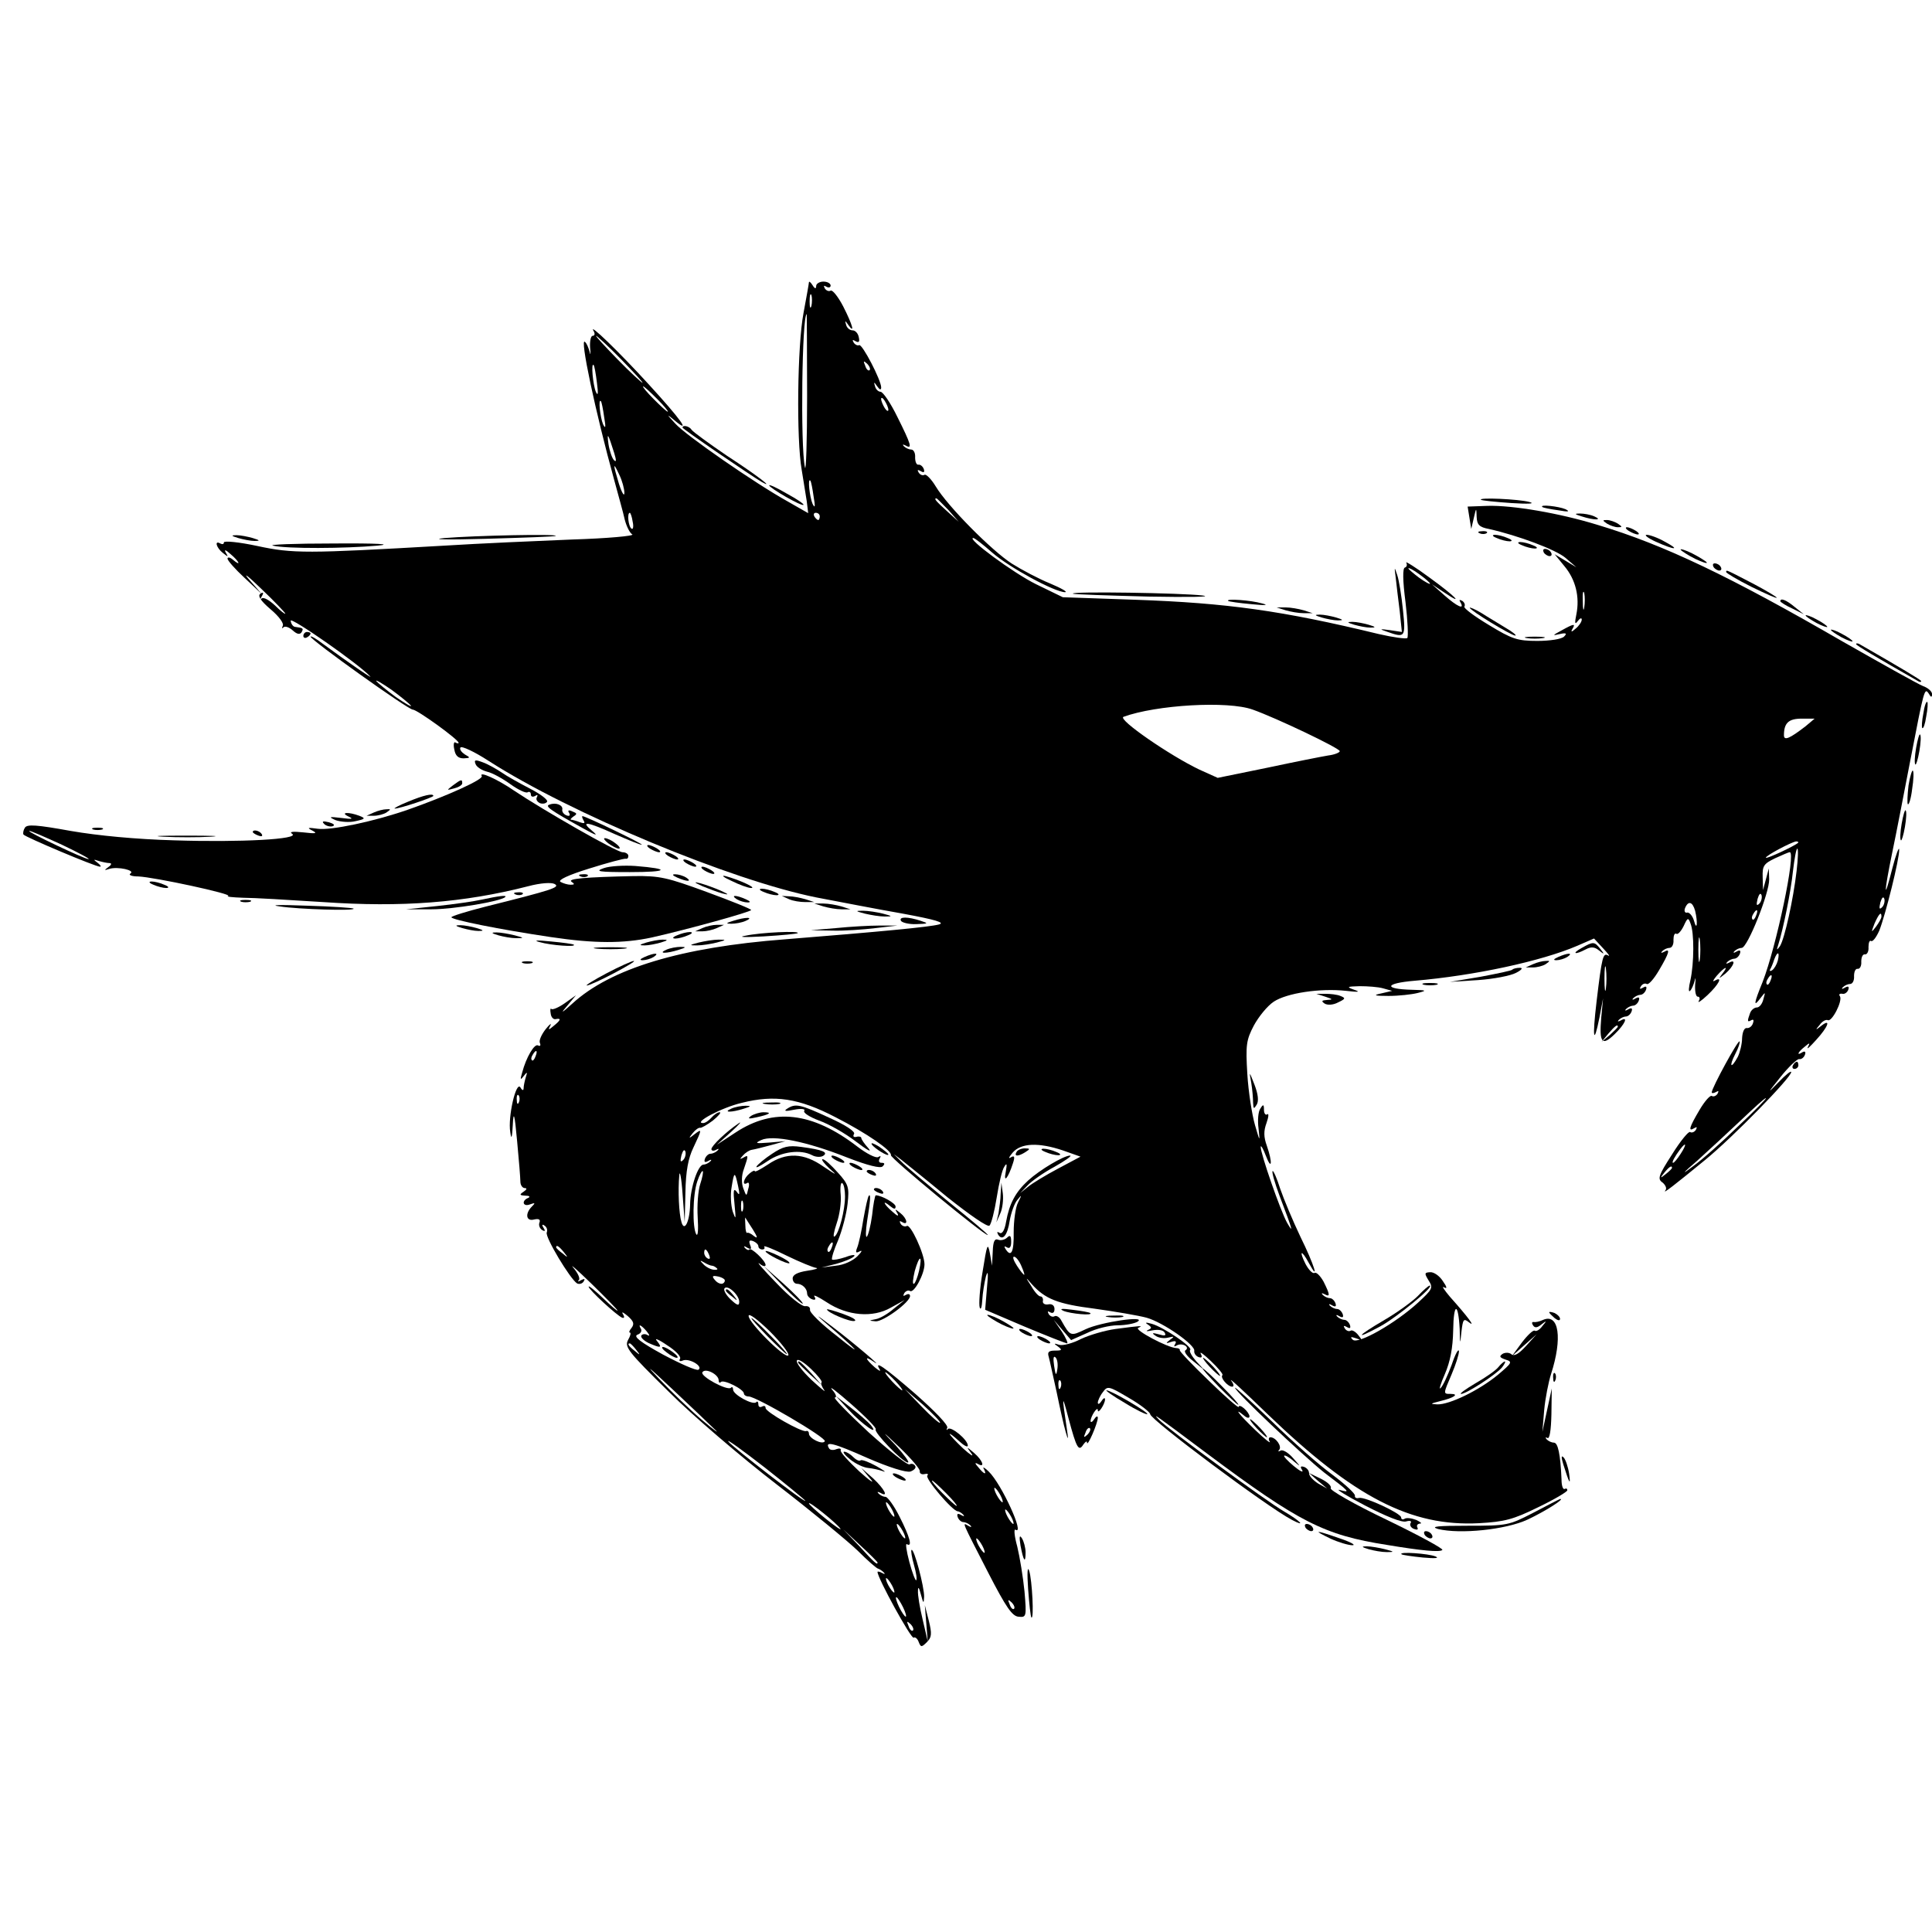 <?xml version="1.0" standalone="no"?>
<!DOCTYPE svg PUBLIC "-//W3C//DTD SVG 20010904//EN"
 "http://www.w3.org/TR/2001/REC-SVG-20010904/DTD/svg10.dtd">
<svg version="1.0" xmlns="http://www.w3.org/2000/svg"
 width="535pt" height="535pt" viewBox="0 0 535 535"
 preserveAspectRatio="xMidYMid meet">
<g transform="translate(0,535) scale(0.1,-0.1)"
fill="#000000" stroke="none">
<path d="M2240 4568 c0 -3 -7 -42 -15 -85 -17 -89 -20 -349 -5 -434 5 -30 11
-69 14 -87 l4 -33 -56 32 c-92 51 -285 185 -312 216 -25 27 -25 28 -1 8 46
-38 16 4 -72 100 -83 91 -170 175 -153 148 4 -7 3 -13 -3 -13 -5 0 -8 -15 -7
-32 2 -18 1 -24 -1 -13 -3 11 -8 24 -13 28 -16 17 29 -195 81 -383 11 -41 25
-90 29 -109 5 -19 14 -37 21 -41 6 -4 -69 -11 -167 -14 -99 -4 -258 -11 -354
-17 -382 -22 -419 -22 -517 -1 -51 11 -93 15 -93 10 0 -5 -4 -6 -10 -3 -17 10
-11 -12 7 -26 15 -12 16 -12 8 1 -5 9 0 8 13 -4 25 -21 31 -36 7 -16 -8 7 -15
8 -15 3 0 -5 21 -29 47 -53 l48 -45 -35 40 c-19 22 -4 11 33 -25 37 -35 67
-67 67 -69 0 -3 -13 7 -28 22 -16 15 -32 24 -37 20 -4 -5 -5 -2 0 6 6 10 4 12
-4 7 -8 -6 0 -19 28 -43 24 -20 38 -40 34 -46 -3 -7 -2 -9 2 -4 5 4 16 0 26
-9 11 -10 19 -12 24 -5 6 11 5 12 -17 15 -6 0 -12 8 -13 17 -2 13 189 -120
220 -154 10 -10 -64 41 -132 91 -18 14 -33 22 -33 19 0 -9 270 -202 283 -202
12 0 127 -83 127 -92 0 -2 -4 -2 -9 1 -4 3 -6 -6 -3 -19 3 -18 11 -25 26 -25
19 1 19 2 3 11 -9 6 -15 14 -12 19 3 5 38 -11 78 -37 227 -146 673 -331 907
-378 63 -12 171 -33 240 -45 92 -17 118 -25 100 -30 -26 -7 -162 -20 -425 -41
-290 -22 -484 -81 -590 -178 -30 -27 -34 -29 -15 -7 l25 30 -31 -22 c-17 -12
-34 -19 -37 -16 -3 3 -4 -2 -2 -13 1 -10 8 -17 14 -15 16 3 14 -3 -6 -19 -14
-12 -16 -12 -9 1 4 8 -2 4 -13 -10 -11 -14 -19 -31 -16 -38 3 -7 1 -10 -5 -7
-10 6 -33 -33 -44 -75 -6 -20 -5 -22 4 -10 10 13 11 12 6 -3 -3 -10 -6 -24 -6
-30 0 -8 -4 -7 -9 2 -12 18 -35 -82 -28 -124 3 -22 5 -17 7 20 2 40 5 32 12
-45 5 -52 9 -103 9 -112 0 -10 6 -18 12 -18 7 0 6 -4 -3 -10 -12 -8 -12 -10 5
-11 11 0 14 -3 8 -6 -20 -8 -15 -26 5 -18 14 5 15 4 5 -6 -20 -20 -16 -42 6
-36 13 3 18 0 15 -8 -3 -7 0 -16 7 -21 8 -5 10 -3 4 6 -5 8 -4 11 3 6 6 -4 9
-12 6 -19 -5 -13 65 -129 84 -141 6 -3 14 -1 18 5 5 8 3 9 -7 4 -8 -5 -11 -4
-6 0 4 5 -3 20 -15 34 -12 14 10 -5 50 -44 39 -38 72 -72 72 -74 0 -3 -18 13
-40 34 -22 21 -40 36 -40 32 0 -8 78 -80 93 -86 6 -2 7 2 2 10 -5 8 1 5 13 -5
17 -15 19 -22 11 -33 -6 -7 -8 -13 -5 -13 4 0 2 -9 -5 -21 -10 -19 1 -33 113
-143 67 -67 202 -182 298 -256 96 -74 197 -157 225 -184 27 -27 53 -50 57 -50
3 -1 10 -5 15 -10 5 -5 3 -6 -4 -2 -7 4 -13 5 -13 3 0 -17 93 -186 100 -182 4
3 11 -3 14 -12 6 -15 8 -15 23 0 13 13 14 23 5 59 l-11 43 4 -50 4 -50 -14 60
c-8 33 -14 69 -13 80 0 13 3 9 8 -10 7 -26 8 -27 9 -7 1 26 -28 136 -35 130
-2 -2 1 -21 7 -42 6 -21 9 -40 6 -42 -2 -2 -11 21 -19 51 -8 30 -11 52 -7 49
17 -10 8 21 -20 76 -15 30 -33 55 -39 55 -6 0 -14 4 -19 9 -5 5 -3 6 5 2 24
-14 11 11 -20 40 l-33 29 25 -30 c14 -16 0 -7 -30 20 -30 28 -54 54 -52 59 2
5 -4 6 -12 3 -9 -4 -18 -2 -20 2 -14 22 13 15 105 -26 62 -27 108 -41 120 -38
11 4 17 11 13 16 -3 5 -10 7 -15 4 -5 -4 -56 37 -114 89 -57 53 -99 96 -93 96
6 0 3 10 -8 22 -10 13 14 -6 54 -41 40 -35 70 -66 67 -69 -7 -7 75 -92 89 -92
6 0 -10 21 -34 48 -41 42 -39 42 12 -7 31 -30 56 -59 55 -65 -1 -6 5 -10 13
-8 8 2 12 0 8 -4 -8 -7 70 -99 84 -99 3 0 10 -4 15 -9 5 -5 2 -6 -6 -1 -9 5
-12 3 -9 -6 3 -8 10 -14 16 -14 5 0 14 -4 19 -9 5 -5 2 -6 -6 -1 -17 10 -19
15 56 -131 49 -95 66 -120 84 -121 21 -2 22 0 16 70 -4 40 -13 95 -20 124 -8
29 -10 50 -5 47 27 -17 -38 126 -74 161 -11 11 -18 14 -14 8 10 -19 1 -16 -15
4 -10 11 -10 14 -1 9 21 -12 13 10 -10 30 -22 19 -23 19 -8 -1 8 -11 -3 -4
-23 14 -20 19 -37 37 -37 40 0 2 11 -6 25 -19 14 -13 25 -19 25 -13 0 16 -46
54 -55 46 -4 -5 -5 -3 -2 3 4 7 -34 46 -87 93 -90 78 -116 95 -100 69 4 -7 -2
-4 -14 6 -26 23 -29 33 -4 16 37 -26 -56 53 -113 96 -47 36 -50 37 -15 7 89
-76 103 -94 28 -33 -43 33 -77 66 -75 73 1 7 -5 11 -13 10 -9 -2 -45 27 -80
64 -36 37 -57 61 -47 54 9 -8 17 -9 17 -4 0 12 -41 50 -45 43 -2 -3 -7 -1 -12
4 -5 6 -2 6 6 1 11 -6 13 -4 8 8 -4 11 -2 14 9 10 7 -3 14 -9 14 -14 0 -5 5
-9 11 -9 5 0 8 3 5 8 -2 4 26 -7 62 -25 37 -18 74 -33 82 -34 8 -1 -3 -5 -25
-8 -26 -4 -40 -11 -40 -21 0 -8 5 -15 12 -15 14 0 28 -13 28 -27 0 -6 6 -13
14 -16 9 -3 11 0 6 8 -4 6 11 -1 34 -16 57 -38 128 -44 178 -15 l38 21 -30
-24 c-16 -14 -38 -27 -50 -29 -20 -4 -20 -4 0 -6 21 -1 95 53 95 70 0 6 -5 7
-12 3 -7 -4 -8 -3 -4 5 4 6 11 9 16 6 11 -7 40 47 40 74 0 29 -39 113 -49 106
-5 -3 -13 0 -17 6 -4 8 -3 9 4 5 18 -11 14 10 -5 25 -15 12 -16 12 -8 -1 5 -9
0 -8 -13 4 -25 21 -31 36 -7 16 11 -9 15 -9 15 -1 0 9 -39 31 -55 31 -2 0 -7
-25 -10 -55 -4 -30 -11 -57 -15 -60 -3 -2 -3 17 1 43 9 56 11 77 5 71 -3 -3
-9 -31 -15 -64 -5 -33 -13 -69 -17 -79 -6 -15 -4 -17 7 -11 8 4 5 -2 -7 -14
-12 -12 -37 -24 -60 -26 l-39 -5 40 10 c22 6 44 15 50 21 5 5 -5 5 -23 -2 -18
-6 -35 -9 -38 -7 -2 3 5 27 17 54 11 27 23 72 26 100 5 46 3 54 -27 87 -18 20
-36 37 -42 37 -5 0 4 -12 19 -26 23 -20 20 -19 -16 5 -55 39 -104 41 -155 6
-20 -13 -36 -22 -36 -18 0 3 -7 0 -15 -7 -16 -13 -21 -35 -6 -26 5 4 7 -4 3
-16 -5 -22 -5 -22 -14 2 -5 14 -5 35 2 53 13 38 13 40 -2 31 -10 -5 -10 -4 -1
6 7 8 18 15 25 16 7 1 31 7 53 13 l40 11 -45 -4 c-38 -3 -41 -2 -22 7 32 15
126 -4 237 -48 59 -23 93 -31 99 -25 7 7 6 10 -3 10 -7 0 -9 5 -5 12 4 7 3 8
-4 4 -6 -4 -32 9 -58 29 -125 96 -232 108 -337 39 l-52 -34 40 36 c22 20 31
31 20 23 -33 -22 -75 -62 -75 -71 0 -5 6 -6 13 -2 7 4 9 3 4 -2 -5 -5 -14 -9
-20 -9 -5 0 -12 -6 -15 -14 -3 -9 0 -11 9 -6 8 5 11 4 6 -1 -5 -5 -14 -9 -19
-9 -15 0 -36 -62 -37 -110 -1 -48 -16 -78 -24 -49 -7 23 -10 88 -6 129 1 17 6
-6 9 -50 l6 -80 2 83 c1 60 8 95 22 124 24 51 25 54 3 37 -16 -13 -17 -12 -5
3 8 10 17 16 21 15 3 -1 19 8 35 20 16 13 24 23 19 23 -6 0 -16 -7 -23 -15 -7
-8 -17 -15 -23 -15 -29 0 51 43 107 56 91 23 158 13 260 -40 86 -44 157 -93
153 -105 -2 -8 257 -221 268 -221 4 0 -45 41 -107 91 -62 51 -122 101 -133
113 l-20 20 20 -15 c11 -9 69 -55 128 -104 63 -50 112 -84 117 -79 5 5 14 40
20 78 6 38 15 77 21 85 7 12 8 8 4 -14 -7 -34 7 -17 20 24 6 18 4 22 -6 16 -8
-5 -5 1 5 13 23 27 72 29 140 6 l48 -17 -62 -33 c-34 -18 -72 -41 -84 -51
l-21 -17 20 21 c11 12 45 36 75 52 30 17 50 31 43 31 -17 0 -83 -39 -116 -69
-35 -32 -52 -64 -61 -114 -4 -24 -11 -35 -18 -31 -7 4 -8 3 -4 -5 12 -19 26
-2 32 39 4 22 13 48 21 57 13 16 13 15 2 -7 -7 -13 -12 -51 -12 -82 1 -55 -7
-72 -23 -46 -4 7 -3 8 4 4 8 -5 12 1 12 15 0 17 -3 20 -11 12 -6 -6 -18 -9
-25 -6 -10 4 -14 -5 -15 -33 l-2 -39 -6 35 c-6 31 -8 24 -20 -51 -8 -47 -11
-92 -8 -100 3 -8 6 2 7 21 1 19 6 49 10 65 6 20 7 9 3 -31 l-5 -61 110 -47
c60 -25 113 -46 117 -46 3 0 -3 15 -15 33 l-22 32 24 -28 24 -28 45 20 c24 12
62 21 84 21 22 0 47 5 55 10 27 18 -102 -1 -144 -21 -42 -20 -42 -20 -67 24
-5 10 -14 15 -19 12 -5 -3 -12 0 -16 6 -4 8 -3 9 4 5 7 -4 12 -1 12 9 0 10 -7
15 -17 13 -10 -2 -17 3 -15 10 1 6 -2 12 -7 12 -5 0 -16 12 -25 28 -17 26 -17
27 1 6 37 -41 71 -55 174 -68 57 -8 122 -19 144 -25 46 -13 136 -76 132 -92
-1 -6 4 -14 12 -17 9 -3 11 0 6 9 -4 8 8 -1 28 -20 20 -19 35 -37 32 -39 -7
-7 15 -32 27 -32 6 0 4 8 -3 17 -7 10 38 -32 101 -93 239 -230 397 -312 586
-302 70 4 94 10 163 44 44 21 81 43 81 47 0 5 -3 6 -7 4 -5 -3 -9 9 -9 26 -3
71 -10 102 -21 102 -6 0 -15 4 -20 9 -4 5 -4 7 2 4 6 -4 10 21 11 65 l1 72
-13 -60 -13 -60 5 60 c3 33 12 78 19 100 32 99 22 169 -22 150 -10 -5 -22 -7
-26 -6 -5 1 -6 -3 -2 -9 5 -8 12 -7 23 2 15 12 16 11 3 -4 -7 -10 -17 -16 -21
-13 -4 3 -20 -12 -36 -33 l-27 -37 34 30 34 30 -29 -32 c-20 -22 -33 -30 -41
-23 -6 5 -17 5 -24 1 -10 -7 -9 -10 8 -16 20 -6 18 -9 -21 -42 -52 -43 -134
-83 -168 -82 -21 1 -20 2 8 9 38 9 54 20 29 20 -21 0 -21 -1 3 55 11 26 20 54
20 63 -1 9 -10 -7 -20 -37 -11 -30 -25 -60 -31 -65 -5 -6 0 12 12 39 15 35 22
72 23 121 1 77 14 79 18 4 1 -45 1 -45 5 -7 4 34 6 37 21 25 19 -15 -2 14 -53
71 -16 19 -24 31 -16 26 9 -5 8 1 -4 18 -9 14 -25 25 -35 24 -16 -1 -16 -3 -4
-23 13 -20 11 -24 -29 -61 -62 -57 -167 -117 -181 -103 -8 8 -6 9 9 4 18 -7
18 -6 6 9 -7 9 -17 15 -21 12 -5 -3 -12 0 -16 6 -5 8 -3 9 6 4 8 -5 11 -3 8 6
-3 8 -10 14 -15 14 -6 0 -15 4 -20 9 -5 5 -2 6 6 1 9 -5 12 -3 9 6 -3 8 -10
14 -15 14 -6 0 -15 4 -20 9 -5 5 -2 6 6 1 9 -5 12 -3 9 6 -3 8 -10 14 -15 14
-6 0 -15 4 -20 9 -5 5 -3 6 5 2 16 -9 15 -1 -3 35 -9 16 -20 27 -25 24 -5 -3
-16 8 -25 25 -19 38 -11 40 9 3 31 -57 15 -5 -23 72 -21 44 -46 104 -56 133
-9 29 -19 51 -21 49 -3 -2 6 -33 19 -68 38 -100 39 -106 21 -75 -18 32 -74
193 -73 210 0 6 7 -5 14 -24 17 -44 19 -19 3 27 -9 25 -9 41 -1 63 6 17 7 28
2 24 -5 -3 -9 3 -9 13 0 15 -2 16 -10 3 -6 -8 -8 -33 -5 -55 4 -38 4 -38 -10
10 -8 28 -18 91 -21 140 -5 81 -3 95 18 135 13 24 37 54 55 66 36 24 129 38
201 30 34 -4 40 -3 22 3 -22 8 -21 9 15 10 22 0 51 -2 65 -6 l25 -7 -30 -7
c-24 -5 -20 -7 20 -7 28 0 64 4 80 8 28 7 26 8 -15 9 -80 2 -76 18 7 25 165
14 351 54 451 97 l46 20 25 -27 c14 -15 21 -24 14 -20 -14 8 -17 -2 -32 -128
-12 -101 -8 -124 8 -44 l10 53 -5 -53 c-6 -70 2 -80 37 -46 29 28 39 51 17 38
-8 -4 -10 -3 -5 2 5 5 14 9 19 9 6 0 13 6 16 14 3 9 0 11 -9 6 -8 -5 -11 -4
-6 1 5 5 14 9 19 9 6 0 13 6 16 14 3 9 0 11 -9 6 -8 -5 -11 -4 -6 1 5 5 14 9
19 9 6 0 13 6 16 14 3 9 0 11 -8 6 -9 -5 -11 -4 -6 4 4 6 11 9 16 6 5 -3 20
14 34 38 29 49 32 62 14 51 -8 -4 -10 -3 -5 2 5 5 14 9 20 9 7 0 12 10 11 22
0 12 3 20 8 17 4 -3 13 7 20 21 11 24 13 25 19 8 11 -26 10 -111 0 -157 -5
-21 -6 -35 -1 -30 5 5 10 18 13 29 2 11 3 5 1 -12 -1 -18 2 -33 7 -33 6 0 7
-6 3 -12 -4 -7 7 0 24 16 32 30 44 54 20 40 -7 -4 -4 2 6 14 23 26 34 29 15 5
-11 -15 -10 -14 9 1 23 20 31 42 10 30 -8 -4 -10 -3 -5 2 5 5 14 9 19 9 6 0
13 6 16 14 3 9 0 11 -9 6 -8 -5 -11 -4 -6 1 5 5 14 9 20 9 16 0 77 153 76 190
l-1 30 -8 -30 -8 -30 -1 36 c-1 31 3 37 34 52 20 9 38 17 41 17 18 0 -37 -261
-75 -359 -25 -61 -26 -72 -6 -45 14 18 14 18 8 -3 -3 -13 -11 -23 -18 -23 -7
0 -16 -7 -19 -16 -8 -22 -8 -26 4 -19 6 3 7 -1 4 -9 -3 -9 -11 -14 -17 -13 -7
1 -12 -11 -13 -28 0 -16 -6 -40 -12 -52 -19 -35 -25 -27 -7 8 9 17 14 33 12
35 -4 5 -77 -129 -77 -141 0 -3 5 -3 12 1 7 4 8 3 4 -5 -4 -6 -11 -9 -16 -6
-4 3 -20 -15 -34 -39 -29 -49 -32 -61 -14 -50 7 4 8 3 4 -5 -4 -6 -11 -9 -16
-6 -4 3 -27 -25 -50 -62 -38 -59 -41 -68 -26 -78 8 -7 12 -16 8 -21 -11 -14
27 16 110 84 77 63 238 228 238 243 0 5 -16 -8 -36 -29 -31 -32 -30 -30 6 15
23 29 47 51 52 50 6 -1 13 4 16 12 3 8 0 11 -7 7 -17 -11 -13 0 6 15 14 12 16
12 9 -1 -4 -8 6 1 23 20 34 37 42 61 14 39 -16 -13 -17 -12 -4 3 7 10 17 15
22 13 11 -7 42 53 34 66 -4 5 -1 8 6 7 6 -2 14 3 17 11 3 9 0 11 -9 6 -8 -5
-11 -4 -6 1 5 5 14 9 20 9 7 0 12 10 11 22 0 12 4 21 10 20 6 -1 11 8 10 20 0
12 4 21 10 20 6 -1 11 8 10 20 0 12 3 20 7 17 5 -3 15 11 23 29 17 43 56 199
55 224 0 10 -9 -13 -19 -52 -24 -95 -24 -72 0 45 11 52 33 167 50 255 38 196
39 202 51 184 6 -11 9 -11 9 -1 0 7 -11 17 -25 22 -13 5 -113 61 -222 123
-313 181 -495 268 -678 323 -107 33 -237 55 -306 53 l-55 -2 5 -31 5 -31 7 30
c7 30 7 30 8 3 1 -21 7 -28 34 -33 80 -18 185 -57 212 -80 l30 -26 -30 18 -30
18 27 -33 c31 -37 43 -85 33 -134 -5 -24 -4 -29 4 -18 6 8 11 10 11 4 0 -6 -8
-18 -17 -25 -11 -10 -14 -10 -9 -1 10 16 4 15 -30 -4 -26 -14 -26 -15 -5 -10
18 4 21 2 12 -7 -7 -7 -39 -12 -74 -12 -55 0 -70 5 -134 44 -40 24 -71 47 -68
51 3 5 0 12 -6 16 -8 4 -9 3 -5 -4 13 -22 -9 -12 -44 19 l-35 31 33 -22 c59
-40 33 -12 -39 40 -39 29 -69 47 -65 42 3 -6 2 -12 -4 -14 -6 -2 -6 -35 2 -96
6 -50 8 -95 5 -99 -4 -3 -40 2 -79 11 -268 65 -420 86 -674 95 l-201 7 -74 36
c-63 31 -194 128 -174 128 4 0 27 -18 52 -40 48 -42 174 -110 202 -110 9 0
-10 11 -41 24 -32 13 -79 38 -106 55 -56 36 -178 159 -211 214 -12 20 -27 35
-31 32 -5 -3 -12 0 -16 6 -5 8 -3 9 6 4 8 -5 11 -3 8 6 -3 8 -10 13 -15 12 -5
-1 -9 8 -9 20 1 12 -4 22 -11 22 -6 0 -15 4 -20 9 -5 5 -3 6 5 2 19 -11 15 3
-23 79 -19 39 -40 70 -47 70 -6 0 -13 7 -15 15 -4 13 -3 13 6 0 7 -10 11 -11
11 -3 0 20 -53 122 -61 117 -4 -2 -11 1 -15 7 -5 8 -3 9 5 4 9 -5 12 -2 9 11
-2 11 -10 19 -17 19 -8 0 -16 7 -18 15 -4 13 -3 13 6 0 19 -27 12 0 -14 51
-14 27 -30 47 -35 44 -5 -3 -12 0 -16 6 -4 8 -3 9 4 5 7 -4 12 -2 12 3 0 6 -9
11 -20 11 -11 0 -20 -6 -20 -12 0 -9 -4 -8 -10 2 -5 8 -10 12 -10 8z m7 -65
c-3 -10 -5 -4 -5 12 0 17 2 24 5 18 2 -7 2 -21 0 -30z m-12 -250 c0 -125 -3
-213 -6 -197 -13 58 -8 424 5 424 0 0 1 -102 1 -227z m-515 102 c35 -36 62
-65 59 -65 -2 0 -34 29 -69 65 -35 36 -62 65 -59 65 2 0 34 -29 69 -65z m688
-30 c-3 -3 -9 2 -12 12 -6 14 -5 15 5 6 7 -7 10 -15 7 -18z m-755 -35 c4 -30
3 -38 -3 -25 -8 19 -14 83 -6 74 2 -2 6 -24 9 -49z m167 -45 c19 -19 32 -35
29 -35 -3 0 -20 16 -39 35 -19 19 -32 35 -29 35 3 0 20 -16 39 -35z m640 -30
c0 -5 -5 -3 -10 5 -5 8 -10 20 -10 25 0 6 5 3 10 -5 5 -8 10 -19 10 -25z
m-787 -20 c5 -28 4 -34 -3 -20 -8 19 -14 73 -6 64 2 -2 6 -22 9 -44z m28 -100
c6 -20 6 -26 -1 -19 -5 5 -12 25 -15 44 -5 36 -1 29 16 -25z m28 -110 c0 -11
-7 0 -15 25 -17 56 -17 64 1 25 8 -16 14 -39 14 -50z m524 -10 c5 -28 4 -34
-3 -20 -8 19 -14 73 -6 64 2 -2 6 -22 9 -44z m373 -37 l29 -33 -32 29 c-31 28
-38 36 -30 36 2 0 16 -15 33 -32z m-874 -33 c3 -13 1 -22 -3 -19 -9 5 -13 44
-5 44 2 0 6 -11 8 -25z m518 15 c0 -5 -2 -10 -4 -10 -3 0 -8 5 -11 10 -3 6 -1
10 4 10 6 0 11 -4 11 -10z m1690 -186 c0 -3 -13 4 -30 16 -16 12 -30 24 -30
26 0 3 14 -4 30 -16 17 -12 30 -24 30 -26z m427 -66 c-2 -13 -4 -5 -4 17 -1
22 1 32 4 23 2 -10 2 -28 0 -40z m-3249 -272 c3 -5 -16 6 -42 24 -26 19 -50
39 -54 44 -3 5 16 -6 42 -24 26 -19 50 -39 54 -44z m2331 -11 c65 -23 241
-107 241 -115 0 -4 -15 -10 -32 -12 -18 -3 -94 -18 -169 -34 l-137 -28 -51 23
c-80 38 -227 139 -210 146 90 33 289 45 358 20z m1531 -46 c-44 -34 -60 -41
-60 -25 0 34 13 46 49 46 l36 0 -25 -21z m-21 -323 c-10 -9 -89 -46 -89 -41 0
6 72 44 84 45 5 0 7 -2 5 -4z m-4 -78 c-9 -78 -33 -187 -46 -208 -9 -12 -10
-12 -5 3 14 44 35 147 41 205 4 34 9 62 12 62 3 0 2 -28 -2 -62z m-103 -90
c-8 -8 -9 -4 -5 13 4 13 8 18 11 10 2 -7 -1 -18 -6 -23z m340 -10 c-8 -8 -9
-4 -5 13 4 13 8 18 11 10 2 -7 -1 -18 -6 -23z m-518 -10 c8 -33 5 -58 -3 -28
-4 14 -13 24 -19 23 -6 -2 -9 4 -6 12 9 22 21 18 28 -7z m169 -13 c-3 -9 -8
-14 -10 -11 -3 3 -2 9 2 15 9 16 15 13 8 -4z m347 -3 c0 -5 -7 -17 -15 -28
-14 -18 -14 -17 -4 9 12 27 19 34 19 19z m-503 -119 c-2 -16 -4 -3 -4 27 0 30
2 43 4 28 2 -16 2 -40 0 -55z m216 -3 c-3 -11 -10 -23 -16 -27 -5 -3 -8 -2 -5
3 3 5 8 17 11 27 9 24 16 22 10 -3z m-476 -77 c-2 -16 -4 -3 -4 27 0 30 2 43
4 28 2 -16 2 -40 0 -55z m456 22 c-3 -9 -8 -14 -10 -11 -3 3 -2 9 2 15 9 16
15 13 8 -4z m-423 -128 c0 -2 -10 -12 -22 -23 l-23 -19 19 23 c18 21 26 27 26
19z m-2997 -82 c-3 -9 -8 -14 -10 -11 -3 3 -2 9 2 15 9 16 15 13 8 -4z m-46
-127 c-3 -8 -6 -5 -6 6 -1 11 2 17 5 13 3 -3 4 -12 1 -19z m3377 -66 c-44 -43
-100 -93 -125 -111 -34 -26 -32 -22 11 15 30 27 84 77 120 111 36 34 67 63 70
62 3 0 -31 -35 -76 -77z m-160 -77 c-9 -14 -18 -25 -21 -25 -5 0 5 18 20 38
17 22 18 13 1 -13z m-2762 -17 c-8 -8 -9 -4 -5 13 4 13 8 18 11 10 2 -7 -1
-18 -6 -23z m2738 -22 c0 -2 -8 -10 -17 -17 -16 -13 -17 -12 -4 4 13 16 21 21
21 13z m-2691 -45 c-6 -18 -9 -59 -7 -92 2 -32 1 -54 -4 -47 -11 19 -10 110 3
147 6 18 13 30 15 28 2 -2 -1 -18 -7 -36z m105 -6 c5 -23 4 -27 -4 -15 -9 11
-10 3 -6 -35 4 -42 4 -45 -5 -20 -5 17 -7 47 -3 68 7 44 9 44 18 2z m296 -28
c0 -38 -17 -104 -29 -111 -5 -3 -2 13 6 37 8 23 13 58 11 79 -2 20 0 34 4 32
5 -3 8 -20 8 -37z m-283 -39 c-3 -7 -5 -2 -5 12 0 14 2 19 5 13 2 -7 2 -19 0
-25z m28 -53 c13 -21 14 -26 3 -18 -8 7 -17 11 -19 9 -2 -2 -5 7 -5 20 -1 14
-1 24 0 22 1 -2 10 -16 21 -33z m218 -50 c-3 -9 -8 -14 -10 -11 -3 3 -2 9 2
15 9 16 15 13 8 -4z m-742 -12 c13 -16 12 -17 -3 -4 -10 7 -18 15 -18 17 0 8
8 3 21 -13z m403 -9 c3 -8 2 -12 -4 -9 -6 3 -10 10 -10 16 0 14 7 11 14 -7z
m581 -43 c-4 -17 -10 -33 -14 -36 -5 -2 -3 13 2 35 13 46 22 46 12 1z m283 14
c6 -14 10 -25 8 -25 -2 0 -11 11 -20 25 -9 14 -13 25 -8 25 5 0 14 -11 20 -25z
m-856 0 c3 0 9 -3 13 -7 4 -3 0 -5 -9 -4 -9 1 -22 8 -29 16 -10 10 -9 11 3 4
8 -5 18 -9 22 -9z m33 -37 c4 -3 2 -9 -3 -12 -5 -3 -15 1 -21 8 -10 11 -9 14
3 12 9 -1 18 -5 21 -8z m42 -63 c0 -12 -6 -10 -23 6 -13 12 -21 26 -18 31 8
12 41 -18 41 -37z m136 -148 c-7 -12 -110 90 -110 109 0 9 25 -10 58 -42 32
-32 55 -62 52 -67z m-392 66 c8 -10 9 -14 2 -10 -6 4 -14 3 -17 -1 -3 -5 6
-14 20 -21 34 -15 39 -14 23 6 -8 9 5 4 28 -12 24 -15 40 -32 36 -38 -4 -6 0
-8 9 -4 18 6 56 -17 42 -26 -6 -3 -49 16 -98 42 -62 34 -83 50 -71 55 9 3 13
10 10 16 -10 16 1 11 16 -7z m-30 -50 c13 -16 12 -17 -3 -4 -17 13 -22 21 -14
21 2 0 10 -8 17 -17z m219 -222 c14 -13 -2 -2 -35 26 -33 28 -87 80 -120 115
-41 43 -31 35 35 -27 52 -49 106 -100 120 -114z m295 131 c-3 -3 1 -12 7 -21
7 -9 -9 4 -35 28 -25 24 -44 48 -40 54 3 5 20 -6 39 -24 19 -18 32 -35 29 -37z
m-285 6 c0 -6 3 -9 6 -5 8 8 64 -20 64 -32 0 -4 6 -8 13 -8 21 0 217 -115 211
-124 -6 -11 -44 8 -44 21 0 6 -4 9 -8 7 -13 -3 -112 53 -112 64 0 6 -4 7 -10
4 -5 -3 -10 -1 -10 6 0 7 -3 10 -6 6 -9 -9 -64 21 -64 35 0 6 -3 9 -6 5 -10
-9 -86 32 -79 43 8 13 45 -6 45 -22z m490 -3 c13 -14 21 -25 18 -25 -2 0 -15
11 -28 25 -13 14 -21 25 -18 25 2 0 15 -11 28 -25z m123 -115 c-2 -2 -25 18
-51 45 l-47 49 51 -44 c27 -25 49 -47 47 -50z m-373 -216 c0 -7 -198 146 -213
164 -6 9 39 -24 101 -72 61 -48 112 -90 112 -92z m390 21 c19 -19 32 -35 29
-35 -3 0 -20 16 -39 35 -19 19 -32 35 -29 35 3 0 20 -16 39 -35z m150 -5 c6
-11 8 -20 6 -20 -3 0 -10 9 -16 20 -6 11 -8 20 -6 20 3 0 10 -9 16 -20z m-443
-93 c4 -6 -14 6 -40 27 -26 21 -47 40 -47 43 0 7 78 -56 87 -70z m143 53 c6
-11 8 -20 6 -20 -3 0 -10 9 -16 20 -6 11 -8 20 -6 20 3 0 10 -9 16 -20z m330
-20 c6 -11 8 -20 6 -20 -3 0 -10 9 -16 20 -6 11 -8 20 -6 20 3 0 10 -9 16 -20z
m-300 -40 c6 -11 8 -20 6 -20 -3 0 -10 9 -16 20 -6 11 -8 20 -6 20 3 0 10 -9
16 -20z m-70 -87 c0 -8 -9 0 -50 45 l-45 47 48 -45 c26 -24 47 -45 47 -47z
m290 47 c6 -11 8 -20 6 -20 -3 0 -10 9 -16 20 -6 11 -8 20 -6 20 3 0 10 -9 16
-20z m-250 -110 c6 -11 8 -20 6 -20 -3 0 -10 9 -16 20 -6 11 -8 20 -6 20 3 0
10 -9 16 -20z m39 -85 c0 -5 -6 1 -14 15 -8 14 -14 30 -14 35 0 6 6 -1 14 -15
8 -14 14 -29 14 -35z m299 20 c-3 -3 -9 2 -12 12 -6 14 -5 15 5 6 7 -7 10 -15
7 -18z m-280 -60 c-3 -3 -9 2 -12 12 -6 14 -5 15 5 6 7 -7 10 -15 7 -18z"/>
<path d="M2010 1776 c0 -2 8 -10 18 -17 15 -13 16 -12 3 4 -13 16 -21 21 -21
13z"/>
<path d="M2125 1650 c27 -27 51 -50 54 -50 3 0 -17 23 -44 50 -27 28 -51 50
-54 50 -3 0 17 -22 44 -50z"/>
<path d="M1846 1605 c10 -8 23 -15 28 -15 6 0 1 7 -10 15 -10 8 -23 15 -28 15
-6 0 -1 -7 10 -15z"/>
<path d="M2210 1577 c0 -2 15 -16 33 -33 l32 -29 -29 33 c-28 30 -36 37 -36
29z"/>
<path d="M1890 4166 c0 -4 192 -135 220 -151 36 -20 -11 17 -97 73 -50 34 -94
66 -98 72 -6 10 -25 14 -25 6z"/>
<path d="M2130 4006 c0 -7 90 -59 95 -54 2 2 -18 16 -46 31 -27 16 -49 26 -49
23z"/>
<path d="M4101 3966 c2 -2 40 -6 84 -9 47 -3 68 -2 50 3 -30 8 -142 13 -134 6z"/>
<path d="M4271 3946 c2 -2 22 -6 44 -9 28 -5 34 -4 20 3 -19 8 -73 14 -64 6z"/>
<path d="M4380 3920 c34 -11 60 -11 35 0 -11 5 -29 8 -40 8 -16 0 -15 -2 5 -8z"/>
<path d="M4450 3900 c8 -5 22 -10 30 -10 13 0 13 1 0 10 -8 5 -22 10 -30 10
-13 0 -13 -1 0 -10z"/>
<path d="M4510 3880 c8 -5 20 -10 25 -10 6 0 3 5 -5 10 -8 5 -19 10 -25 10 -5
0 -3 -5 5 -10z"/>
<path d="M4098 3873 c7 -3 16 -2 19 1 4 3 -2 6 -13 5 -11 0 -14 -3 -6 -6z"/>
<path d="M660 3860 c14 -4 34 -8 45 -8 16 0 15 2 -5 8 -14 4 -34 8 -45 8 -16
0 -15 -2 5 -8z"/>
<path d="M1230 3860 c-41 -4 11 -5 115 -2 105 3 192 6 194 8 7 6 -225 1 -309
-6z"/>
<path d="M4145 3860 c11 -5 27 -9 35 -9 9 0 8 4 -5 9 -11 5 -27 9 -35 9 -9 0
-8 -4 5 -9z"/>
<path d="M4585 3850 c53 -24 70 -24 25 0 -19 11 -42 19 -50 19 -8 0 3 -9 25
-19z"/>
<path d="M756 3839 c38 -9 200 -8 289 0 45 4 2 7 -124 6 -106 0 -180 -3 -165
-6z"/>
<path d="M4215 3840 c11 -5 27 -9 35 -9 9 0 8 4 -5 9 -11 5 -27 9 -35 9 -9 0
-8 -4 5 -9z"/>
<path d="M4275 3820 c3 -5 11 -10 16 -10 6 0 7 5 4 10 -3 6 -11 10 -16 10 -6
0 -7 -4 -4 -10z"/>
<path d="M4680 3810 c19 -11 40 -19 45 -19 6 0 -6 8 -25 19 -19 11 -39 19 -45
19 -5 0 6 -8 25 -19z"/>
<path d="M4745 3780 c3 -5 11 -10 16 -10 6 0 7 5 4 10 -3 6 -11 10 -16 10 -6
0 -7 -4 -4 -10z"/>
<path d="M3865 3750 c2 -19 7 -61 11 -92 l6 -58 -33 5 c-29 4 -30 3 -9 -4 51
-18 53 -17 45 60 -4 39 -11 83 -16 97 -8 24 -8 23 -4 -8z"/>
<path d="M4780 3766 c0 -3 32 -22 70 -41 39 -19 70 -33 70 -30 0 2 -28 19 -62
37 -79 41 -78 41 -78 34z"/>
<path d="M2971 3706 c2 -2 96 -5 209 -8 113 -2 180 -1 150 3 -56 7 -367 12
-359 5z"/>
<path d="M3401 3686 c2 -2 31 -6 64 -9 39 -4 50 -3 30 2 -31 9 -102 14 -94 7z"/>
<path d="M4930 3685 c0 -2 15 -12 33 -20 l32 -16 -25 20 c-24 20 -40 26 -40
16z"/>
<path d="M3560 3660 c14 -4 36 -8 50 -8 l25 0 -25 8 c-14 4 -36 8 -50 8 l-25
0 25 -8z"/>
<path d="M4070 3667 c0 -7 115 -77 126 -77 5 0 -7 10 -26 21 -19 12 -50 30
-67 41 -18 11 -33 17 -33 15z"/>
<path d="M3660 3640 c14 -4 34 -8 45 -8 16 0 15 2 -5 8 -14 4 -34 8 -45 8 -16
0 -15 -2 5 -8z"/>
<path d="M5000 3646 c0 -3 14 -12 30 -21 17 -9 30 -13 30 -11 0 3 -13 12 -30
21 -16 9 -30 13 -30 11z"/>
<path d="M3750 3620 c14 -4 34 -8 45 -8 16 0 15 2 -5 8 -14 4 -34 8 -45 8 -16
0 -15 -2 5 -8z"/>
<path d="M5070 3606 c0 -3 14 -12 30 -21 17 -9 30 -13 30 -11 0 3 -13 12 -30
21 -16 9 -30 13 -30 11z"/>
<path d="M840 3589 c0 -5 5 -7 10 -4 6 3 10 8 10 11 0 2 -4 4 -10 4 -5 0 -10
-5 -10 -11z"/>
<path d="M4228 3583 c12 -2 32 -2 45 0 12 2 2 4 -23 4 -25 0 -35 -2 -22 -4z"/>
<path d="M5140 3566 c0 -3 57 -37 173 -103 4 -2 7 -2 7 1 0 3 -57 37 -172 103
-5 2 -8 2 -8 -1z"/>
<path d="M5326 3374 c-4 -20 -5 -38 -3 -40 3 -3 8 11 11 32 4 20 5 38 3 40 -3
3 -8 -11 -11 -32z"/>
<path d="M5306 3279 c-4 -23 -5 -44 -2 -46 2 -2 7 14 11 37 4 23 5 43 2 46 -2
3 -7 -14 -11 -37z"/>
<path d="M1317 3234 c3 -8 17 -17 32 -21 14 -3 43 -19 65 -35 21 -15 42 -25
47 -22 5 3 9 0 9 -6 0 -6 5 -8 12 -4 6 4 8 3 5 -3 -4 -6 0 -13 8 -17 8 -3 17
-1 20 4 3 5 -18 21 -47 36 -29 15 -65 35 -79 45 -15 10 -38 23 -52 28 -21 8
-25 7 -20 -5z"/>
<path d="M5285 3175 c-3 -26 -4 -49 -2 -52 3 -3 9 16 12 42 4 25 5 48 2 51 -2
3 -8 -16 -12 -41z"/>
<path d="M1334 3201 c6 -9 -96 -55 -204 -93 -95 -33 -214 -58 -250 -53 -28 4
-31 3 -15 -5 15 -8 10 -9 -25 -5 -29 3 -40 2 -31 -4 23 -15 -143 -24 -327 -18
-106 3 -211 13 -286 26 -94 17 -121 19 -127 9 -4 -6 -6 -15 -4 -19 5 -7 199
-89 212 -89 4 0 1 5 -7 11 -12 9 -12 10 3 5 10 -3 24 -6 30 -6 7 0 6 -5 -3
-11 -12 -9 -12 -10 3 -5 23 7 73 -4 58 -13 -6 -4 4 -8 22 -8 45 -2 263 -49
249 -54 -7 -2 12 -4 41 -5 28 0 129 -6 222 -12 217 -15 389 -2 568 44 34 9 64
11 73 6 16 -9 -5 -16 -193 -63 -51 -13 -93 -26 -93 -29 0 -7 134 -34 276 -55
121 -18 200 -18 279 -1 102 23 275 71 275 76 0 3 -55 25 -123 50 -109 40 -130
45 -202 44 -133 -3 -186 -7 -172 -16 9 -6 8 -8 -3 -8 -8 0 -21 4 -28 8 -8 5
22 19 80 37 51 16 96 28 101 27 4 -1 7 2 7 8 0 5 -7 10 -16 10 -16 0 -219 116
-301 171 -45 31 -98 55 -89 40z m-1163 -190 c46 -22 80 -40 74 -40 -11 0 -173
77 -164 78 3 1 44 -17 90 -38z"/>
<path d="M1254 3175 c-18 -14 -18 -14 4 -8 12 3 22 9 22 14 0 12 -3 11 -26 -6z"/>
<path d="M1130 3130 c-25 -10 -41 -19 -37 -19 12 -1 107 31 107 35 0 8 -27 2
-70 -16z"/>
<path d="M1522 3122 c-14 -4 -1 -14 93 -66 36 -20 43 -22 25 -7 -35 29 -14 26
63 -9 37 -16 70 -30 74 -29 8 0 -155 79 -164 79 -2 0 -1 -5 3 -12 5 -8 2 -9
-10 -5 -10 4 -21 7 -24 7 -4 0 -1 4 6 9 11 7 10 9 -3 14 -10 5 -14 3 -9 -4 4
-7 1 -10 -7 -7 -8 3 -13 10 -12 16 3 12 -17 21 -35 14z"/>
<path d="M1035 3100 l-20 -9 20 0 c11 0 27 4 35 9 13 9 13 10 0 9 -8 0 -24 -4
-35 -9z"/>
<path d="M5266 3069 c-4 -23 -5 -44 -2 -46 2 -2 7 14 11 37 4 23 5 43 2 46 -2
3 -7 -14 -11 -37z"/>
<path d="M965 3089 c15 -7 10 -8 -20 -4 -34 4 -36 3 -16 -6 14 -5 39 -7 55 -3
28 6 29 8 11 15 -29 11 -55 10 -30 -2z"/>
<path d="M898 3068 c5 -5 16 -8 23 -6 8 3 3 7 -10 11 -17 4 -21 3 -13 -5z"/>
<path d="M258 3053 c6 -2 18 -2 25 0 6 3 1 5 -13 5 -14 0 -19 -2 -12 -5z"/>
<path d="M700 3046 c0 -2 7 -7 16 -10 8 -3 12 -2 9 4 -6 10 -25 14 -25 6z"/>
<path d="M453 3033 c37 -2 96 -2 130 0 34 2 4 3 -68 3 -72 0 -99 -1 -62 -3z"/>
<path d="M1684 3015 c11 -8 24 -15 30 -15 5 0 1 7 -10 15 -10 8 -23 14 -29 14
-5 0 -1 -6 9 -14z"/>
<path d="M1800 3000 c8 -5 20 -10 25 -10 6 0 3 5 -5 10 -8 5 -19 10 -25 10 -5
0 -3 -5 5 -10z"/>
<path d="M1850 2980 c8 -5 20 -10 25 -10 6 0 3 5 -5 10 -8 5 -19 10 -25 10 -5
0 -3 -5 5 -10z"/>
<path d="M1900 2960 c8 -5 20 -10 25 -10 6 0 3 5 -5 10 -8 5 -19 10 -25 10 -5
0 -3 -5 5 -10z"/>
<path d="M1672 2946 c-26 -9 -15 -11 72 -11 107 0 115 9 15 17 -30 2 -70 0
-87 -6z"/>
<path d="M1950 2940 c8 -5 20 -10 25 -10 6 0 3 5 -5 10 -8 5 -19 10 -25 10 -5
0 -3 -5 5 -10z"/>
<path d="M1608 2923 c7 -3 16 -2 19 1 4 3 -2 6 -13 5 -11 0 -14 -3 -6 -6z"/>
<path d="M1875 2920 c27 -12 43 -12 25 0 -8 5 -22 9 -30 9 -10 0 -8 -3 5 -9z"/>
<path d="M2025 2911 c22 -11 47 -20 55 -20 17 0 -34 23 -71 33 -13 3 -6 -3 16
-13z"/>
<path d="M425 2900 c11 -5 27 -9 35 -9 9 0 8 4 -5 9 -11 5 -27 9 -35 9 -9 0
-8 -4 5 -9z"/>
<path d="M1945 2896 c17 -7 41 -16 55 -20 20 -5 19 -3 -5 8 -16 7 -41 16 -55
20 -20 5 -19 3 5 -8z"/>
<path d="M2115 2880 c11 -5 27 -9 35 -9 9 0 8 4 -5 9 -11 5 -27 9 -35 9 -9 0
-8 -4 5 -9z"/>
<path d="M1428 2873 c7 -3 16 -2 19 1 4 3 -2 6 -13 5 -11 0 -14 -3 -6 -6z"/>
<path d="M1335 2859 c-22 -5 -78 -13 -125 -18 l-85 -9 70 0 c61 0 192 22 204
34 6 6 -18 3 -64 -7z"/>
<path d="M2040 2860 c8 -5 22 -9 30 -9 10 0 8 3 -5 9 -27 12 -43 12 -25 0z"/>
<path d="M2185 2860 c11 -5 31 -8 45 -8 l25 0 -25 8 c-14 4 -34 8 -45 8 l-20
1 20 -9z"/>
<path d="M668 2853 c6 -2 18 -2 25 0 6 3 1 5 -13 5 -14 0 -19 -2 -12 -5z"/>
<path d="M775 2840 c51 -8 212 -13 204 -6 -2 2 -60 6 -129 8 -77 3 -106 2 -75
-2z"/>
<path d="M2280 2840 c14 -4 36 -8 50 -8 l25 0 -25 8 c-14 4 -36 8 -50 8 l-25
0 25 -8z"/>
<path d="M2395 2820 c17 -4 41 -8 55 -8 22 0 22 1 -5 8 -16 4 -41 8 -55 8 -22
0 -22 -1 5 -8z"/>
<path d="M2030 2800 c-20 -6 -21 -8 -5 -8 11 0 29 3 40 8 25 11 -1 11 -35 0z"/>
<path d="M2495 2800 c3 -5 23 -10 43 -9 33 1 34 2 12 9 -36 12 -62 12 -55 0z"/>
<path d="M1280 2780 c14 -4 34 -8 45 -8 16 0 15 2 -5 8 -14 4 -34 8 -45 8 -16
0 -15 -2 5 -8z"/>
<path d="M1945 2780 l-20 -9 20 0 c11 0 29 4 40 9 l20 9 -20 0 c-11 0 -29 -4
-40 -9z"/>
<path d="M2315 2780 l-70 -6 60 -1 c33 -1 87 3 120 7 l60 7 -50 0 c-27 0 -81
-3 -120 -7z"/>
<path d="M1380 2760 c14 -4 36 -8 50 -8 22 0 22 1 -5 8 -16 4 -39 8 -50 8 -16
0 -15 -2 5 -8z"/>
<path d="M1875 2760 c-13 -5 -14 -9 -5 -9 8 0 24 4 35 9 13 5 14 9 5 9 -8 0
-24 -4 -35 -9z"/>
<path d="M2065 2759 c-24 -4 -5 -5 50 -2 50 3 92 7 94 9 7 7 -102 2 -144 -7z"/>
<path d="M1495 2741 c31 -9 102 -14 94 -7 -2 2 -31 6 -64 9 -39 4 -50 3 -30
-2z"/>
<path d="M1790 2740 c-20 -6 -21 -8 -5 -8 11 0 31 4 45 8 20 6 21 8 5 8 -11 0
-31 -4 -45 -8z"/>
<path d="M1935 2740 c-27 -7 -27 -8 -5 -8 14 0 39 4 55 8 27 7 27 8 5 8 -14 0
-38 -4 -55 -8z"/>
<path d="M4380 2725 c-29 -16 -19 -20 11 -4 15 8 25 7 37 -3 15 -12 16 -11 3
5 -16 20 -19 20 -51 2z"/>
<path d="M1653 2723 c20 -2 54 -2 75 0 20 2 3 4 -38 4 -41 0 -58 -2 -37 -4z"/>
<path d="M1845 2720 c-25 -11 1 -11 35 0 20 6 21 8 5 8 -11 0 -29 -3 -40 -8z"/>
<path d="M1785 2700 c-13 -6 -15 -9 -5 -9 8 0 22 4 30 9 18 12 2 12 -25 0z"/>
<path d="M4315 2700 c-13 -6 -15 -9 -5 -9 8 0 22 4 30 9 18 12 2 12 -25 0z"/>
<path d="M1448 2683 c6 -2 18 -2 25 0 6 3 1 5 -13 5 -14 0 -19 -2 -12 -5z"/>
<path d="M1680 2655 c-36 -19 -60 -34 -55 -34 6 0 39 15 75 34 36 19 61 34 55
34 -5 0 -39 -15 -75 -34z"/>
<path d="M4245 2680 l-20 -9 20 0 c11 0 27 4 35 9 13 9 13 10 0 9 -8 0 -24 -4
-35 -9z"/>
<path d="M4188 2665 c-2 -3 -42 -11 -89 -20 l-84 -14 78 5 c43 3 90 12 105 20
16 8 20 14 11 14 -9 0 -18 -2 -21 -5z"/>
<path d="M3943 2623 c9 -2 25 -2 35 0 9 3 1 5 -18 5 -19 0 -27 -2 -17 -5z"/>
<path d="M3670 2590 c21 -7 22 -8 5 -9 -15 -1 -17 -3 -7 -10 8 -5 24 -4 37 3
21 10 22 12 7 18 -9 4 -28 6 -42 6 l-25 0 25 -8z"/>
<path d="M4965 2400 c-3 -5 -1 -10 4 -10 6 0 11 5 11 10 0 6 -2 10 -4 10 -3 0
-8 -4 -11 -10z"/>
<path d="M3465 2351 c3 -18 5 -43 5 -55 1 -17 2 -18 10 -5 6 10 4 29 -6 55
-15 38 -15 39 -9 5z"/>
<path d="M2118 2293 c12 -2 30 -2 40 0 9 3 -1 5 -23 4 -22 0 -30 -2 -17 -4z"/>
<path d="M2025 2280 c-25 -11 1 -11 35 0 20 6 21 8 5 8 -11 0 -29 -3 -40 -8z"/>
<path d="M2180 2280 c-11 -7 -5 -8 19 -3 21 4 32 2 28 -3 -3 -6 15 -17 41 -27
26 -9 72 -35 102 -58 30 -23 46 -32 35 -19 -11 12 -20 25 -20 29 0 3 -6 5 -13
3 -8 -2 -11 1 -7 8 4 6 -22 24 -69 45 -80 37 -93 40 -116 25z"/>
<path d="M2080 2260 c-11 -8 -7 -9 15 -4 37 8 45 14 19 14 -10 0 -26 -5 -34
-10z"/>
<path d="M2414 2181 c7 -11 46 -35 46 -28 0 3 -12 12 -26 22 -15 9 -23 12 -20
6z"/>
<path d="M2138 2155 c-20 -13 -39 -29 -43 -35 -3 -6 10 1 31 15 38 26 91 33
123 16 9 -5 23 -6 30 -2 16 10 0 17 -60 25 -36 5 -51 1 -81 -19z"/>
<path d="M2815 2160 c-8 -13 5 -13 25 0 13 8 13 10 -2 10 -9 0 -20 -4 -23 -10z"/>
<path d="M2895 2160 c11 -5 27 -9 35 -9 9 0 8 4 -5 9 -11 5 -27 9 -35 9 -9 0
-8 -4 5 -9z"/>
<path d="M2310 2140 c8 -5 20 -10 25 -10 6 0 3 5 -5 10 -8 5 -19 10 -25 10 -5
0 -3 -5 5 -10z"/>
<path d="M2360 2120 c8 -5 20 -10 25 -10 6 0 3 5 -5 10 -8 5 -19 10 -25 10 -5
0 -3 -5 5 -10z"/>
<path d="M2400 2106 c0 -2 7 -7 16 -10 8 -3 12 -2 9 4 -6 10 -25 14 -25 6z"/>
<path d="M2771 2045 c0 -16 -4 -41 -6 -55 l-6 -25 11 25 c6 13 9 38 7 55 l-4
30 -2 -30z"/>
<path d="M2420 2056 c0 -2 7 -7 16 -10 8 -3 12 -2 9 4 -6 10 -25 14 -25 6z"/>
<path d="M2120 1885 c0 -7 61 -37 66 -33 2 3 -12 12 -31 21 -19 9 -35 15 -35
12z"/>
<path d="M2167 1790 c29 -30 54 -52 56 -50 1 3 -22 27 -53 55 l-55 49 52 -54z"/>
<path d="M3926 1761 c-15 -15 -56 -45 -92 -66 -77 -45 -86 -58 -12 -18 46 25
152 112 137 113 -3 0 -18 -13 -33 -29z"/>
<path d="M2290 1724 c0 -8 63 -35 76 -32 8 2 -5 10 -30 19 -25 9 -46 15 -46
13z"/>
<path d="M2945 1720 c19 -8 83 -14 74 -6 -2 2 -24 6 -49 9 -30 4 -38 3 -25 -3z"/>
<path d="M4290 1716 c0 -2 7 -9 15 -16 9 -7 15 -8 15 -2 0 5 -7 12 -15 16 -8
3 -15 4 -15 2z"/>
<path d="M2760 1690 c19 -11 40 -19 45 -19 6 0 -6 8 -25 19 -19 11 -39 19 -45
19 -5 0 6 -8 25 -19z"/>
<path d="M3068 1703 c12 -2 30 -2 40 0 9 3 -1 5 -23 4 -22 0 -30 -2 -17 -4z"/>
<path d="M3179 1682 c11 -8 11 -10 0 -15 -8 -4 -2 -4 12 -1 16 3 30 1 34 -6 5
-9 1 -10 -16 -5 -18 5 -21 4 -9 -4 8 -6 24 -8 35 -5 17 4 18 3 5 -6 -13 -10
-12 -11 3 -6 12 4 16 2 11 -6 -4 -7 -3 -8 4 -4 15 9 38 -4 25 -13 -6 -3 4 -17
21 -30 l31 -25 -23 25 c-12 14 -20 28 -16 31 7 8 -74 63 -106 72 -17 5 -21 4
-11 -2z"/>
<path d="M3090 1670 c-30 -4 -74 -17 -97 -28 -23 -12 -50 -19 -60 -16 -15 5
-16 4 -3 -5 12 -9 11 -11 -8 -11 -18 0 -22 -4 -18 -17 3 -10 12 -54 22 -98 9
-44 20 -93 25 -110 7 -25 8 -23 3 10 -14 93 -13 96 5 27 22 -82 28 -93 41 -72
6 8 10 11 10 5 1 -13 30 54 30 69 0 6 -5 4 -10 -4 -5 -8 -10 -10 -10 -5 0 13
20 43 20 30 0 -13 20 17 20 30 0 6 -5 3 -10 -5 -5 -8 -10 -10 -10 -4 0 5 6 19
14 29 13 18 16 17 72 -16 33 -19 59 -40 59 -45 0 -15 324 -257 393 -293 40
-21 23 -3 -23 24 -50 29 -321 228 -345 253 -20 21 -16 18 135 -95 252 -188
322 -224 495 -251 96 -16 148 -21 154 -14 4 3 -66 41 -155 84 -88 42 -158 82
-154 87 3 6 -9 17 -27 26 l-33 16 25 -22 25 -21 -25 14 c-14 9 -25 21 -25 28
0 8 -6 15 -14 18 -10 3 -11 0 -5 -9 4 -8 -6 -3 -23 11 -17 14 -29 27 -27 29 2
2 14 -4 26 -15 21 -17 21 -17 -1 8 -13 15 -29 25 -35 21 -6 -3 -8 -3 -4 2 9 9
-9 35 -24 35 -5 0 -6 -6 -2 -12 4 -7 -14 7 -40 32 -44 42 -63 66 -31 40 8 -7
15 -8 15 -2 0 5 -7 15 -15 22 -8 7 -15 9 -15 4 0 -4 -37 28 -82 72 -45 43 -82
82 -81 85 1 3 -3 6 -10 6 -24 1 -118 51 -105 56 16 7 7 6 -62 -3z m-162 -111
c-3 -20 -5 -19 -9 9 -3 20 -2 29 4 23 5 -5 7 -19 5 -32z m9 -51 c-3 -8 -6 -5
-6 6 -1 11 2 17 5 13 3 -3 4 -12 1 -19z m74 -131 c-10 -9 -11 -8 -5 6 3 10 9
15 12 12 3 -3 0 -11 -7 -18z"/>
<path d="M2830 1660 c8 -5 20 -10 25 -10 6 0 3 5 -5 10 -8 5 -19 10 -25 10 -5
0 -3 -5 5 -10z"/>
<path d="M2880 1640 c8 -5 20 -10 25 -10 6 0 3 5 -5 10 -8 5 -19 10 -25 10 -5
0 -3 -5 5 -10z"/>
<path d="M3350 1565 c13 -14 26 -25 28 -25 3 0 -5 11 -18 25 -13 14 -26 25
-28 25 -3 0 5 -11 18 -25z"/>
<path d="M4149 1564 c-7 -9 -36 -29 -64 -45 -27 -16 -45 -29 -39 -29 14 0 96
53 113 73 7 9 11 17 8 17 -2 0 -11 -7 -18 -16z"/>
<path d="M3375 1510 c27 -27 51 -50 54 -50 3 0 -17 23 -44 50 -27 28 -51 50
-54 50 -3 0 17 -22 44 -50z"/>
<path d="M4301 1534 c0 -11 3 -14 6 -6 3 7 2 16 -1 19 -3 4 -6 -2 -5 -13z"/>
<path d="M3420 1507 c0 -10 186 -186 246 -234 74 -56 74 -57 44 -49 -14 4 18
-16 70 -43 58 -30 102 -48 114 -44 11 3 16 1 12 -5 -3 -5 1 -13 10 -16 8 -3
12 -2 9 4 -3 6 0 10 7 11 7 0 2 4 -10 10 -13 5 -28 7 -33 3 -5 -3 -9 -1 -9 4
0 11 -100 58 -117 54 -7 -2 -12 1 -11 6 2 5 -26 31 -62 58 -36 26 -111 92
-167 147 -57 55 -103 97 -103 94z"/>
<path d="M3115 1465 c32 -20 60 -33 62 -31 5 4 -100 66 -113 66 -4 0 18 -16
51 -35z"/>
<path d="M2350 1446 c37 -40 88 -76 61 -42 -8 9 -33 31 -55 48 l-41 32 35 -38z"/>
<path d="M3480 1395 c13 -14 26 -25 28 -25 3 0 -5 11 -18 25 -13 14 -26 25
-28 25 -3 0 5 -11 18 -25z"/>
<path d="M2355 1308 c15 -12 37 -22 49 -23 11 -1 30 -5 41 -9 11 -4 3 2 -18
14 -22 12 -41 19 -44 16 -3 -3 -12 1 -20 9 -8 8 -19 15 -25 15 -6 0 2 -10 17
-22z"/>
<path d="M4329 1295 c17 -54 21 -61 16 -25 -3 19 -10 39 -15 44 -7 7 -7 1 -1
-19z"/>
<path d="M2480 1260 c8 -5 20 -10 25 -10 6 0 3 5 -5 10 -8 5 -19 10 -25 10 -5
0 -3 -5 5 -10z"/>
<path d="M4246 1161 c-68 -35 -71 -36 -183 -36 -81 0 -104 -2 -81 -9 61 -15
188 -2 248 26 47 22 106 59 90 57 -3 -1 -36 -18 -74 -38z"/>
<path d="M3615 1120 c3 -5 11 -10 16 -10 6 0 7 5 4 10 -3 6 -11 10 -16 10 -6
0 -7 -4 -4 -10z"/>
<path d="M3685 1089 c22 -10 49 -18 60 -18 11 0 -5 9 -35 19 -69 24 -77 24
-25 -1z"/>
<path d="M3945 1100 c3 -5 11 -10 16 -10 6 0 7 5 4 10 -3 6 -11 10 -16 10 -6
0 -7 -4 -4 -10z"/>
<path d="M2826 1070 c8 -43 14 -51 14 -19 0 13 -5 31 -10 39 -7 11 -8 5 -4
-20z"/>
<path d="M3790 1060 c14 -4 36 -8 50 -8 22 0 22 1 -5 8 -16 4 -39 8 -50 8 -16
0 -15 -2 5 -8z"/>
<path d="M3881 1046 c2 -2 29 -6 59 -9 34 -3 47 -2 35 3 -19 8 -103 14 -94 6z"/>
<path d="M2847 950 c3 -41 7 -77 9 -79 8 -8 2 105 -6 129 -5 15 -6 -6 -3 -50z"/>
</g>
</svg>
